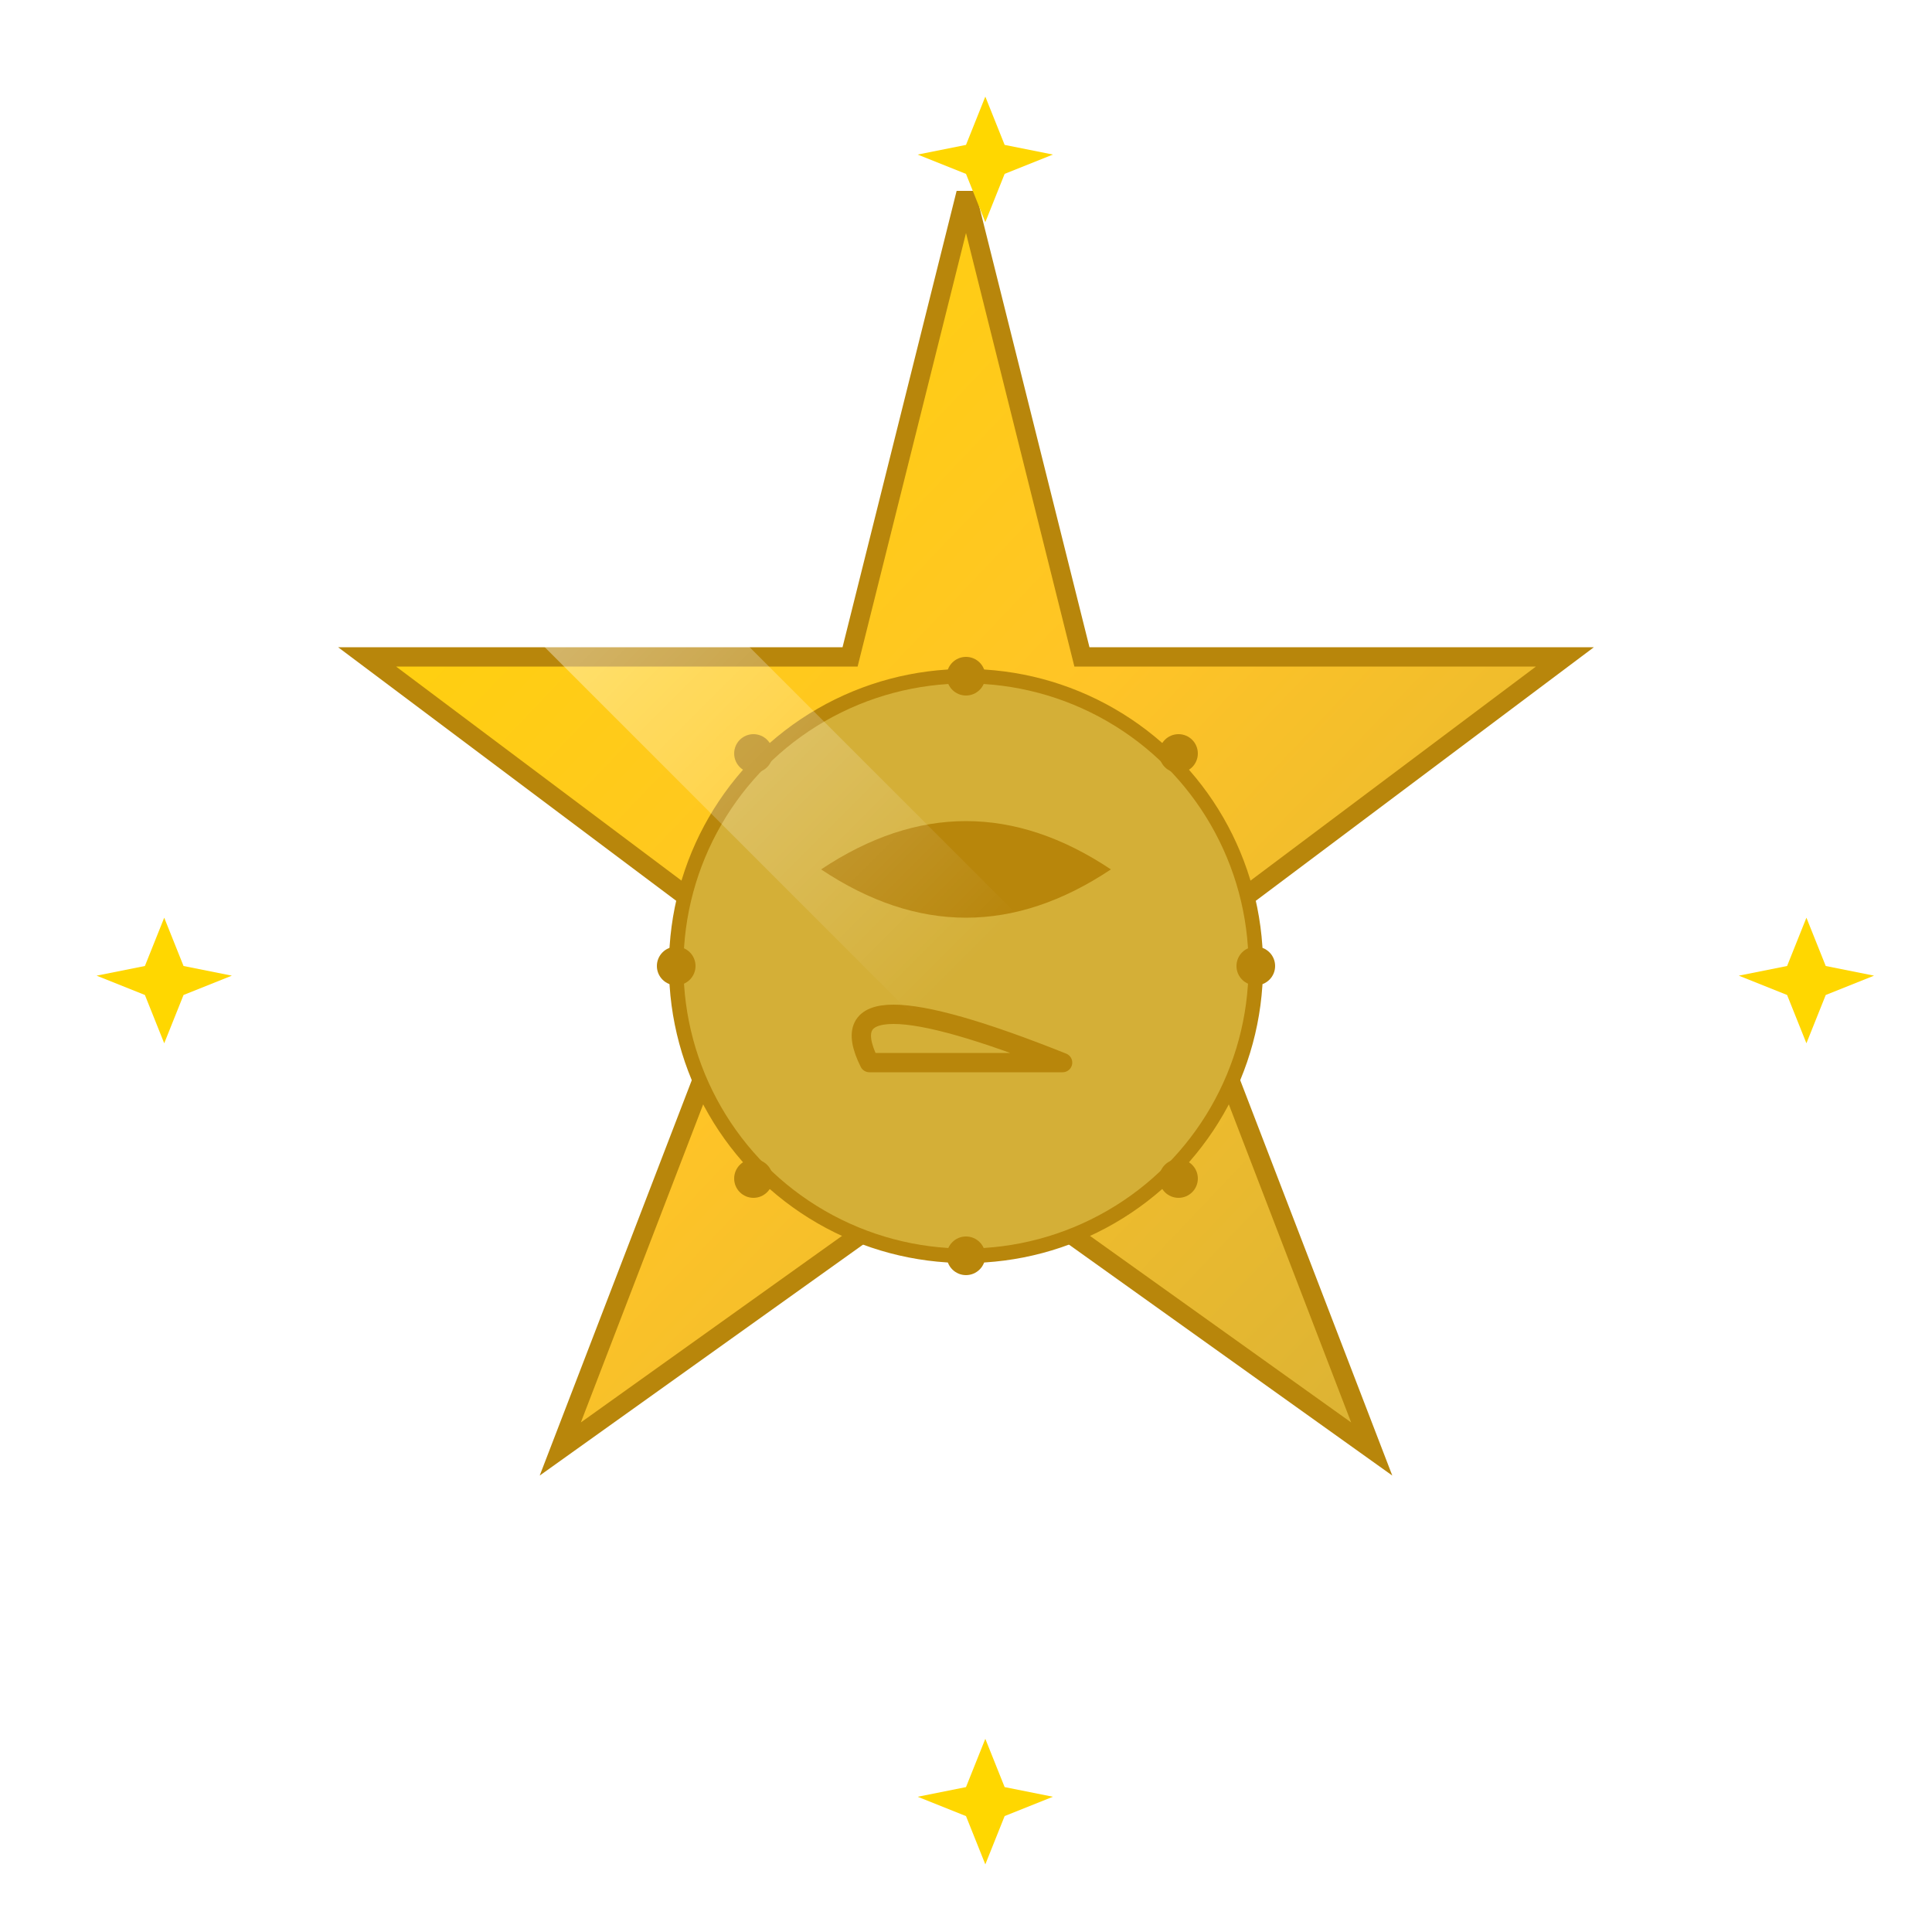 <?xml version="1.0" encoding="UTF-8"?>
<svg width="200" height="200" viewBox="0 0 200 200" xmlns="http://www.w3.org/2000/svg">
  <defs>
    <!-- Gold gradient for the badge -->
    <linearGradient id="goldGradient" x1="0%" y1="0%" x2="100%" y2="100%">
      <stop offset="0%" stop-color="#FFD700" />
      <stop offset="50%" stop-color="#FFC427" />
      <stop offset="100%" stop-color="#D4AF37" />
    </linearGradient>
    
    <!-- Shine effect -->
    <linearGradient id="shineGradient" x1="0%" y1="0%" x2="100%" y2="100%">
      <stop offset="0%" stop-color="rgba(255,255,255,0.8)" />
      <stop offset="50%" stop-color="rgba(255,255,255,0)" />
      <stop offset="100%" stop-color="rgba(255,255,255,0)" />
    </linearGradient>
    
    <!-- Shadow effect -->
    <filter id="badgeShadow" x="-10%" y="-10%" width="120%" height="120%">
      <feDropShadow dx="0" dy="1" stdDeviation="3" flood-color="rgba(0,0,0,0.3)" />
    </filter>
  </defs>
  
  <!-- Main star shape - 5 pointed star -->
  <path d="M100,20 L112,68 L162,68 L122,98 L142,150 L100,120 L58,150 L78,98 L38,68 L88,68 Z" 
        fill="url(#goldGradient)" 
        stroke="#B8860B" 
        stroke-width="2"
        filter="url(#badgeShadow)" />
  
  <!-- Inner circle -->
  <circle cx="100" cy="100" r="30" 
          fill="#D4AF37" 
          stroke="#B8860B" 
          stroke-width="1.5" />
  
  <!-- Embossed text "SHERIFF" - simplified version -->
  <path d="M85,90 Q100,80 115,90 Q100,100 85,90 Z" fill="#B8860B" /> <!-- Represents the letter shape -->
  <path d="M90,110 L110,110 M90,110 Q85,100 110,110" fill="none" stroke="#B8860B" stroke-width="2" stroke-linecap="round" /> <!-- Stylized text representation -->
  
  <!-- Decorative dots around inner circle -->
  <circle cx="100" cy="70" r="2" fill="#B8860B" />
  <circle cx="100" cy="130" r="2" fill="#B8860B" />
  <circle cx="70" cy="100" r="2" fill="#B8860B" />
  <circle cx="130" cy="100" r="2" fill="#B8860B" />
  <circle cx="78" cy="78" r="2" fill="#B8860B" />
  <circle cx="122" cy="78" r="2" fill="#B8860B" />
  <circle cx="78" cy="122" r="2" fill="#B8860B" />
  <circle cx="122" cy="122" r="2" fill="#B8860B" />
  
  <!-- Shine effect overlay -->
  <path d="M60,60 L140,140" stroke="url(#shineGradient)" stroke-width="15" stroke-linecap="round" opacity="0.5" />
  
  <!-- Small decorative stars around the badge edge -->
  <path d="M100,15 L102,10 L104,15 L109,16 L104,18 L102,23 L100,18 L95,16 Z" fill="#FFD700" />
  <path d="M15,100 L17,95 L19,100 L24,101 L19,103 L17,108 L15,103 L10,101 Z" fill="#FFD700" />
  <path d="M185,100 L187,95 L189,100 L194,101 L189,103 L187,108 L185,103 L180,101 Z" fill="#FFD700" />
  <path d="M100,185 L102,180 L104,185 L109,186 L104,188 L102,193 L100,188 L95,186 Z" fill="#FFD700" />
</svg> 